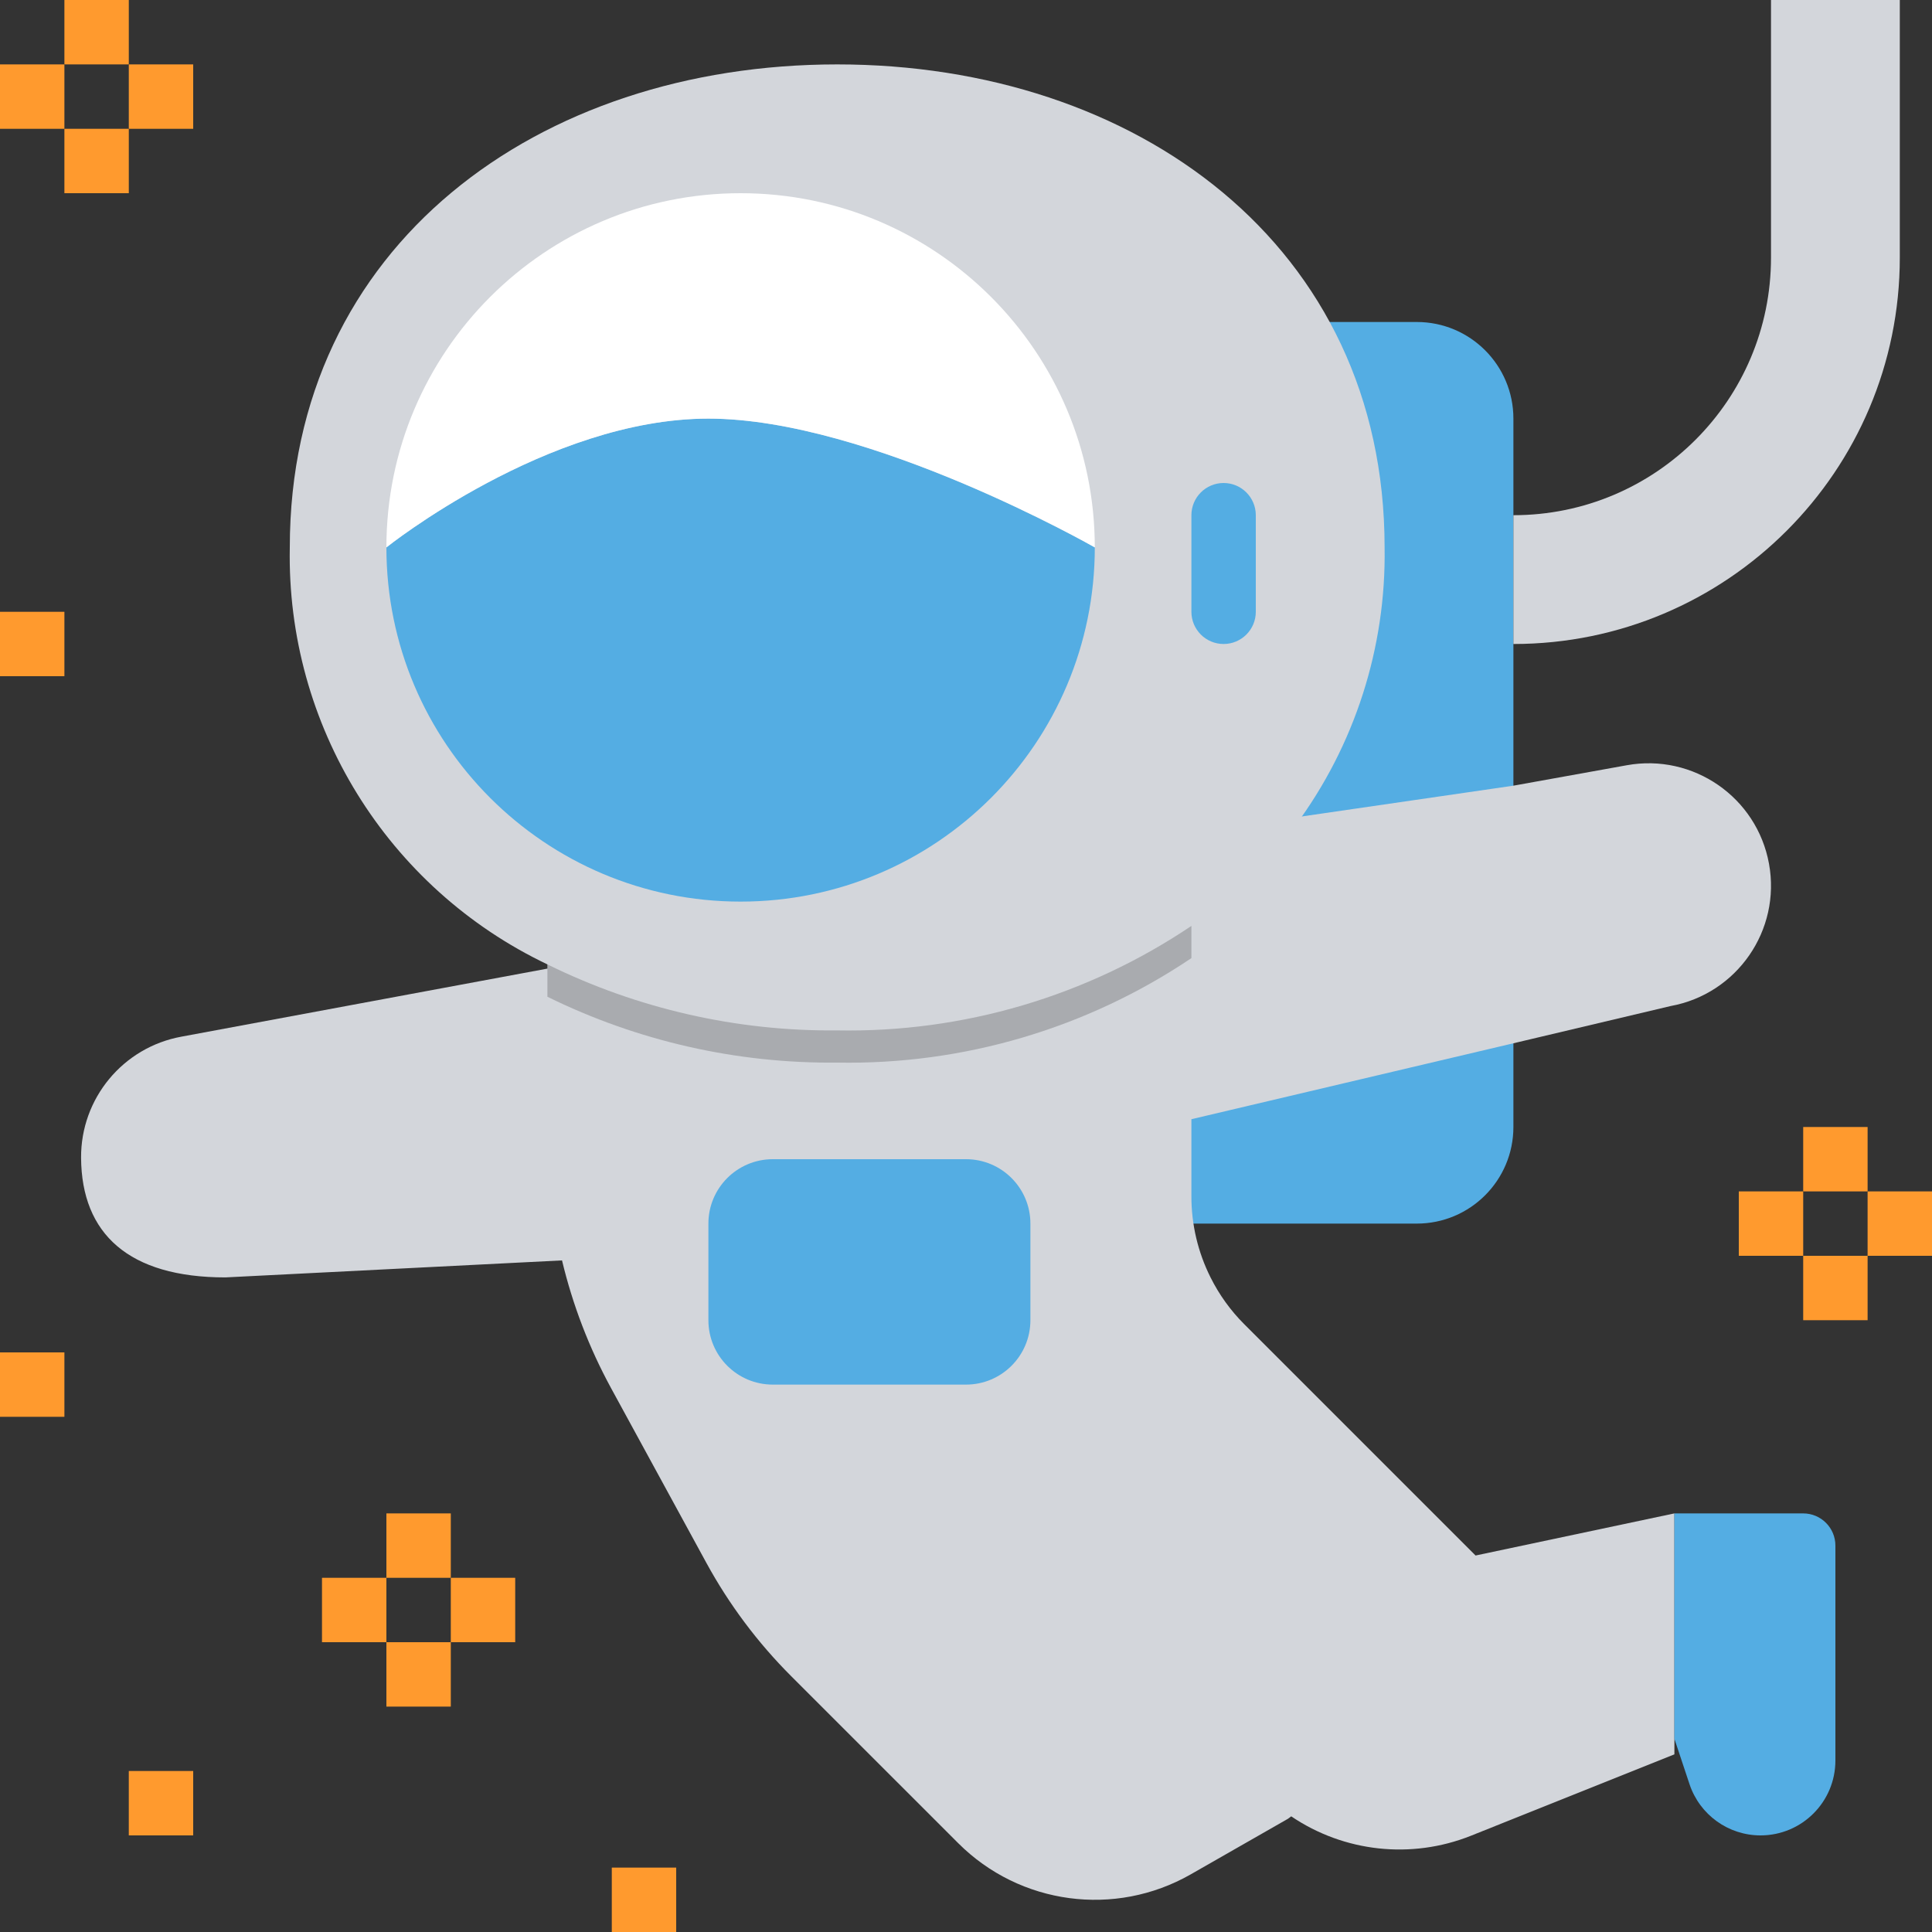 <?xml version="1.0" encoding="iso-8859-1"?>
<!-- Generator: Adobe Illustrator 19.0.0, SVG Export Plug-In . SVG Version: 6.00 Build 0)  -->
<svg version="1.1" id="Capa_1" xmlns="http://www.w3.org/2000/svg" xmlns:xlink="http://www.w3.org/1999/xlink" x="0px" y="0px"
	 viewBox="0 0 512 512" style="enable-background:new 0 0 512 512;" xml:space="preserve">
<rect x="0" y="0" width="512" height="512" fill="#333333" stroke="none"/>
<path style="fill:#54ADE3;" d="M307.2,85.333h68.267c14.14,0,25.6,11.46,25.6,25.6v187.733c0,14.14-11.46,25.6-25.6,25.6H307.2
	c-14.14,0-25.6-11.46-25.6-25.6V110.933C281.6,96.794,293.06,85.333,307.2,85.333z"/>
<g>
	<path style="fill:#D3D6DB;" d="M401.067,136.533L401.067,136.533c37.7,0,68.267-30.566,68.267-68.267V0h34.133v68.267
		c0,56.55-45.85,102.4-102.4,102.4l0,0"/>
	<path style="fill:#D3D6DB;" d="M145.067,255.573v1.118l-96.973,18.031c-15.497,2.825-26.718,16.375-26.607,32.128
		c0.137,20.147,12.646,31.676,38.246,31.676l89.207-4.506c2.816,11.776,7.168,23.134,12.954,33.766l25.31,46.404
		c6.016,11.017,13.568,21.111,22.443,29.986l44.305,44.297c16.324,16.324,41.557,19.703,61.602,8.252l25.779-14.737l0.853-0.64
		c14.02,9.489,31.829,11.426,47.556,5.171l53.99-21.598v-63.855l-52.693,11.162l-61.278-61.278
		c-3.644-3.635-6.673-7.842-8.969-12.45l0,0c-3.328-6.647-5.06-13.986-5.06-21.419v-20.48l85.333-20.122l41.651-9.865
		c17.621-3.209,29.303-20.105,26.086-37.717c-3.209-17.621-20.105-29.303-37.717-26.095l-30.02,5.41L307.2,221.867L145.067,255.573z
		"/>
</g>
<path style="opacity:0.2;enable-background:new    ;" d="M315.733,253.909v-8.533l-170.667,10.24v8.533
	c23.876,11.75,50.185,17.732,76.8,17.451C255.258,282.223,288.026,272.555,315.733,253.909z"/>
<path style="fill:#54ADE3;" d="M447.744,472.841c2.705,8.098,10.283,13.559,18.816,13.559l0,0c10.957,0,19.84-8.883,19.84-19.84l0,0
	V409.6c0-4.71-3.823-8.533-8.533-8.533h-34.133V460.8L447.744,472.841z"/>
<path style="fill:#D3D6DB;" d="M221.867,17.067c-79.113,0-145.067,47.881-145.067,128c-0.913,47.044,25.788,90.266,68.267,110.507
	c23.876,11.767,50.185,17.758,76.8,17.493c33.391,0.623,66.159-9.045,93.867-27.691c10.522-7.373,19.823-16.35,27.563-26.607
	c15.761-21.308,24.064-47.206,23.637-73.702C366.933,64.947,300.979,17.067,221.867,17.067z"/>
<path style="fill:#54ADE3;" d="M102.4,145.067c0,51.84,42.027,93.867,93.867,93.867s93.867-42.027,93.867-93.867
	c0,0-59.733-34.133-102.4-34.133S102.4,145.067,102.4,145.067z"/>
<path style="fill:#FFFFFF;" d="M196.267,51.2c-51.84,0-93.867,42.027-93.867,93.867c0,0,42.667-34.133,85.333-34.133
	s102.4,34.133,102.4,34.133C290.133,93.227,248.107,51.2,196.267,51.2z"/>
<g>
	<path style="fill:#54ADE3;" d="M204.8,307.2H256c9.429,0,17.067,7.637,17.067,17.067v25.6c0,9.429-7.637,17.067-17.067,17.067
		h-51.2c-9.429,0-17.067-7.637-17.067-17.067v-25.6C187.733,314.837,195.371,307.2,204.8,307.2z"/>
	<path style="fill:#54ADE3;" d="M324.267,128L324.267,128c4.71,0,8.533,3.823,8.533,8.533v25.6c0,4.71-3.823,8.533-8.533,8.533l0,0
		c-4.71,0-8.533-3.823-8.533-8.533v-25.6C315.733,131.823,319.556,128,324.267,128z"/>
</g>
<g>
	<rect x="17.067" style="fill:#FF9A2E;" width="17.067" height="17.067"/>
	<rect y="17.067" style="fill:#FF9A2E;" width="17.067" height="17.067"/>
	<rect x="34.133" y="17.067" style="fill:#FF9A2E;" width="17.067" height="17.067"/>
	<rect x="17.067" y="34.133" style="fill:#FF9A2E;" width="17.067" height="17.067"/>
	<rect y="162.133" style="fill:#FF9A2E;" width="17.067" height="17.067"/>
	<rect x="477.867" y="298.667" style="fill:#FF9A2E;" width="17.067" height="17.067"/>
	<rect x="460.8" y="315.733" style="fill:#FF9A2E;" width="17.067" height="17.067"/>
	<rect x="494.933" y="315.733" style="fill:#FF9A2E;" width="17.067" height="17.067"/>
	<rect x="477.867" y="332.8" style="fill:#FF9A2E;" width="17.067" height="17.067"/>
	<rect x="102.4" y="401.067" style="fill:#FF9A2E;" width="17.067" height="17.067"/>
	<rect x="85.333" y="418.133" style="fill:#FF9A2E;" width="17.067" height="17.067"/>
	<rect x="119.467" y="418.133" style="fill:#FF9A2E;" width="17.067" height="17.067"/>
	<rect x="102.4" y="435.2" style="fill:#FF9A2E;" width="17.067" height="17.067"/>
	<rect x="34.133" y="469.333" style="fill:#FF9A2E;" width="17.067" height="17.067"/>
	<rect x="162.133" y="494.933" style="fill:#FF9A2E;" width="17.067" height="17.067"/>
	<rect y="358.4" style="fill:#FF9A2E;" width="17.067" height="17.067"/>
</g>
<g>
</g>
<g>
</g>
<g>
</g>
<g>
</g>
<g>
</g>
<g>
</g>
<g>
</g>
<g>
</g>
<g>
</g>
<g>
</g>
<g>
</g>
<g>
</g>
<g>
</g>
<g>
</g>
<g>
</g>
</svg>
